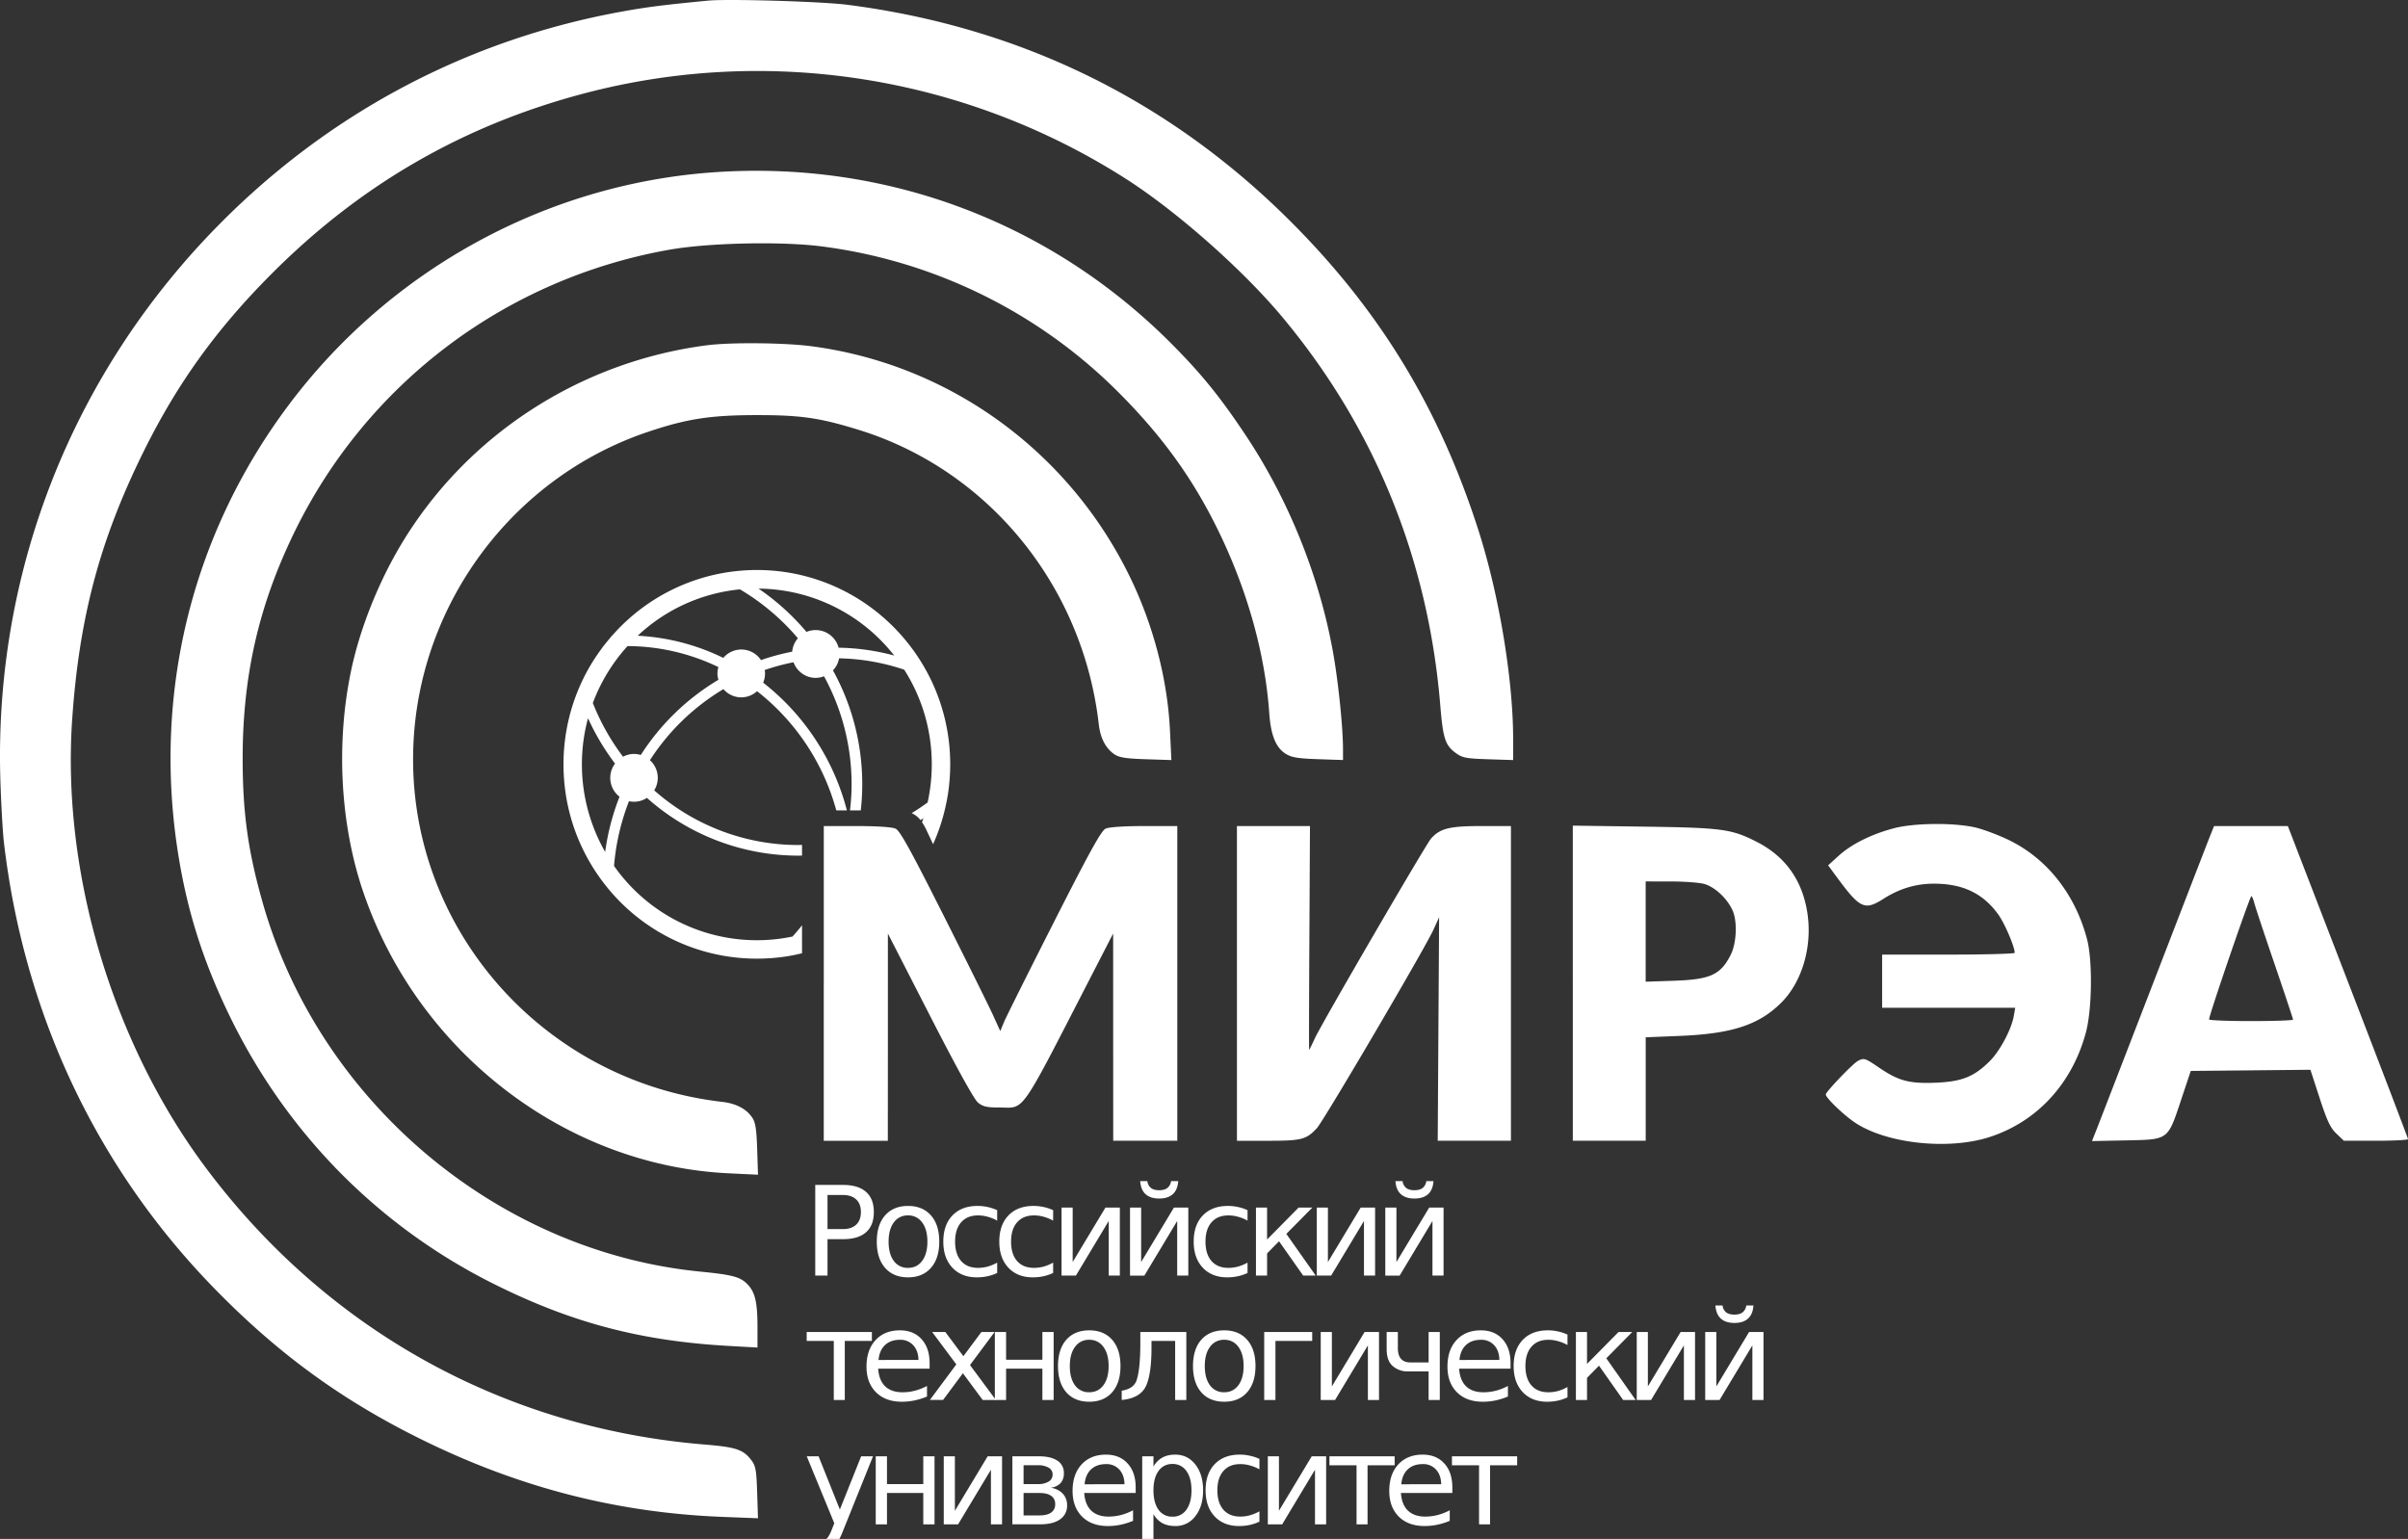<svg width="97" height="62" fill="none" xmlns="http://www.w3.org/2000/svg"><rect width="100%" height="100%" fill="#333333" stroke="none"/><g clip-path="url('#clip0_236_683')" fill="#fff"><path d="M24.377 34.322a7.119 7.119 0 0 1-.69-5.386 9.607 9.607 0 0 0 1.088 1.827.957.957 0 0 0 .181 1.334 9.646 9.646 0 0 0-.579 2.225Zm.902-8.293a8.488 8.488 0 0 1 3.66.846.958.958 0 0 0-.039.256c0 .09.016.174.039.256a9.481 9.481 0 0 0-3.127 3.03.944.944 0 0 0-.272-.043c-.16 0-.31.043-.442.113a9.154 9.154 0 0 1-1.217-2.164 7.085 7.085 0 0 1 1.398-2.294Zm4.529-2.285a9.185 9.185 0 0 1 2.333 1.97.957.957 0 0 0-.23.541c-.43.082-.85.198-1.257.338a.95.95 0 0 0-1.518-.088 8.866 8.866 0 0 0-3.448-.893 7 7 0 0 1 4.12-1.868Zm6.213 2.666a9.157 9.157 0 0 0-2.24-.316.957.957 0 0 0-1.294-.636 9.617 9.617 0 0 0-1.932-1.745 7.02 7.02 0 0 1 5.466 2.697Zm-3.713 10.868a9.34 9.34 0 0 1-.384.453 7.026 7.026 0 0 1-7.189-2.845c.075-.915.283-1.79.602-2.608a.947.947 0 0 0 .723-.133 9.179 9.179 0 0 0 6.103 2.327c.049 0 .097-.003.145-.004v-.428c-.048 0-.096.004-.145.004a8.768 8.768 0 0 1-5.81-2.203.958.958 0 0 0-.172-1.215 9.049 9.049 0 0 1 2.96-2.863.95.95 0 0 0 .718.332.947.947 0 0 0 .637-.249 9.15 9.15 0 0 1 3.192 4.803h.427a9.58 9.58 0 0 0-3.372-5.146.957.957 0 0 0 .074-.372c0-.047-.006-.093-.013-.138a8.76 8.76 0 0 1 1.16-.312c.136.366.484.629.896.629.118 0 .23-.025.334-.064a9.052 9.052 0 0 1 1.11 4.353c0 .356-.023.706-.065 1.05h.435a9.48 9.48 0 0 0-1.12-5.64.96.96 0 0 0 .247-.487 8.726 8.726 0 0 1 2.623.458 7.074 7.074 0 0 1 1.11 3.814c0 .528-.059 1.04-.167 1.535a9.06 9.06 0 0 1-.643.43c.11.05.21.12.3.216.018.02.037.042.055.065.038-.025.078-.048.117-.073-.017.053-.037.105-.055.158.054.08.107.17.16.278l.286.607a7.775 7.775 0 0 0 .55-1.75h.003l.023-.14c.01-.055.02-.11.028-.166a7.945 7.945 0 0 0 .086-1.16 7.831 7.831 0 0 0-.754-3.361l-.004-.01-.091-.182-.072-.14a6.91 6.91 0 0 0-.105-.187c-.019-.033-.036-.067-.056-.1h-.001c-1.357-2.304-3.851-3.85-6.707-3.85-.366 0-.726.027-1.08.076-.12.017-.239.036-.357.059l-.037.007a7.9 7.9 0 0 0-.296.063l-.038.008v.001a7.774 7.774 0 0 0-4.032 2.443h-.006c-.032.037-.061.077-.092.114a7.93 7.93 0 0 0-.186.228c-.032.041-.066.08-.098.12h.006a7.841 7.841 0 0 0-.735 1.176l-.033.068a8.29 8.29 0 0 0-.147.317l-.07.163-.017.04v.003a7.84 7.84 0 0 0-.57 2.944c0 1.78.591 3.421 1.587 4.736v.002c.03.04.062.078.092.117.038.047.074.095.112.14a7.752 7.752 0 0 0 6.526 2.814c0 .002-.001.002-.002.002.02 0 .04-.004.06-.005a7.59 7.59 0 0 0 .25-.023l.114-.012c.083-.01.166-.023.248-.035l.07-.01v-.001c.187-.031.37-.07.552-.115v-1.126ZM33.334 48.144v1.373h.622c.23 0 .408-.06.534-.179.126-.119.189-.288.189-.509 0-.218-.063-.387-.189-.506s-.304-.179-.534-.179h-.622Zm-.494-.406h1.116c.41 0 .72.093.928.28.21.183.316.454.316.811 0 .36-.105.633-.316.817-.209.185-.518.277-.928.277h-.622v1.467h-.494v-3.652ZM36.578 48.966a.675.675 0 0 0-.573.283c-.14.188-.21.446-.21.773 0 .328.069.587.208.776a.68.68 0 0 0 .575.281c.24 0 .43-.094.57-.284.14-.189.21-.447.21-.773 0-.324-.07-.581-.21-.77a.672.672 0 0 0-.57-.286Zm0-.382c.391 0 .7.127.923.382.224.254.335.606.335 1.056 0 .449-.111.801-.335 1.057-.224.254-.532.382-.923.382-.394 0-.702-.128-.925-.382-.222-.256-.334-.608-.334-1.056 0-.45.112-.803.334-1.057.223-.255.532-.382.925-.382ZM40.169 48.755v.421a1.68 1.68 0 0 0-.385-.156 1.418 1.418 0 0 0-.387-.054c-.292 0-.519.093-.68.279-.162.184-.243.443-.243.778 0 .334.081.594.243.78.161.184.388.276.68.276.13 0 .26-.017.387-.051.129-.036.257-.09.385-.16v.417a1.842 1.842 0 0 1-.392.132c-.134.03-.277.044-.429.044-.413 0-.74-.13-.984-.39-.243-.258-.365-.608-.365-1.048 0-.447.122-.799.367-1.055.247-.256.584-.384 1.012-.384.138 0 .274.015.406.044.132.028.26.07.385.127ZM42.423 48.755v.421a1.686 1.686 0 0 0-.384-.156 1.42 1.42 0 0 0-.387-.054c-.292 0-.52.093-.68.279-.163.184-.243.443-.243.778 0 .334.08.594.242.78.162.184.389.276.68.276.131 0 .26-.017.388-.051.128-.036.257-.09.384-.16v.417a1.842 1.842 0 0 1-.392.132c-.134.03-.276.044-.428.044-.413 0-.741-.13-.984-.39-.243-.258-.365-.608-.365-1.048 0-.447.122-.799.367-1.055.246-.256.584-.384 1.011-.384.139 0 .275.015.407.044.132.028.26.07.384.127ZM45.11 48.65v2.74h-.448v-2.2l-1.322 2.2h-.578v-2.74h.448v2.194l1.32-2.194h.58ZM47.868 48.65v2.74h-.448v-2.199l-1.322 2.2h-.578v-2.74h.448v2.194l1.32-2.194h.58Zm-1.939-1.066h.29a.412.412 0 0 0 .144.277c.08.06.19.09.333.09.14 0 .25-.03.328-.09a.423.423 0 0 0 .15-.277h.288c-.016.233-.09.408-.218.526-.13.117-.312.176-.548.176-.237 0-.42-.059-.549-.176-.129-.117-.201-.293-.218-.526ZM50.254 48.755v.421a1.685 1.685 0 0 0-.384-.156 1.42 1.42 0 0 0-.387-.054c-.292 0-.52.093-.68.279-.162.184-.243.443-.243.778 0 .334.08.594.242.78.162.184.389.276.681.276.13 0 .26-.017.387-.051.129-.036.257-.09.384-.16v.417a1.844 1.844 0 0 1-.392.132 1.99 1.99 0 0 1-.428.044c-.413 0-.741-.13-.984-.39-.244-.258-.365-.608-.365-1.048 0-.447.122-.799.367-1.055.247-.256.584-.384 1.011-.384.14 0 .275.015.407.044.132.028.26.07.384.127ZM50.593 48.65h.448v1.287l1.27-1.287h.554l-1.048 1.06L53 51.39h-.505l-.972-1.382-.482.49v.892h-.448v-2.74ZM55.392 48.65v2.74h-.448v-2.2l-1.322 2.2h-.578v-2.74h.448v2.194l1.32-2.194h.58ZM58.15 48.65v2.74h-.447v-2.199l-1.322 2.2h-.578v-2.74h.448v2.194l1.32-2.194h.58Zm-1.938-1.066h.288a.414.414 0 0 0 .145.277c.08.06.191.09.333.09.14 0 .25-.03.328-.09a.423.423 0 0 0 .15-.277h.289c-.017.233-.09.408-.218.526-.13.117-.312.176-.55.176-.235 0-.418-.059-.547-.176-.13-.117-.202-.293-.218-.526ZM32.495 53.662h2.627v.36H34.03v2.38h-.443v-2.38h-1.092v-.36ZM37.447 54.92v.22h-2.072c.02.31.113.546.28.709.167.161.4.242.7.242.173 0 .34-.021.502-.064.163-.042.324-.106.485-.19v.425c-.162.069-.328.12-.498.157a2.49 2.49 0 0 1-.516.053c-.438 0-.784-.127-1.04-.381-.255-.255-.383-.599-.383-1.032 0-.449.121-.804.363-1.067.243-.264.57-.396.982-.396.368 0 .66.119.873.357.216.236.324.558.324.966Zm-.45-.133c-.004-.246-.074-.443-.209-.59a.687.687 0 0 0-.533-.22c-.252 0-.454.071-.605.213-.15.142-.237.342-.26.6l1.606-.003ZM40.066 53.662l-.992 1.333 1.043 1.407h-.531l-.798-1.077-.799 1.076h-.531l1.065-1.433-.974-1.306h.531l.727.976.727-.976h.532Z"/><path d="M40.075 53.662h.453v1.118h1.462v-1.118h.453v2.74h-.453v-1.263h-1.462v1.262h-.453v-2.739ZM43.878 53.977a.675.675 0 0 0-.573.284c-.14.188-.21.445-.21.773s.069.586.207.776a.68.68 0 0 0 .576.28c.24 0 .43-.094.57-.283.14-.19.21-.447.21-.773 0-.325-.07-.581-.21-.77a.671.671 0 0 0-.57-.287Zm0-.381c.391 0 .699.127.923.381.223.255.335.607.335 1.057 0 .449-.112.8-.335 1.057-.224.254-.532.381-.923.381-.394 0-.702-.127-.926-.381-.222-.256-.333-.608-.333-1.057 0-.45.111-.802.333-1.057.224-.254.532-.381.926-.381ZM45.185 56.401v-.374c.298-.045.492-.17.584-.377.11-.288.166-.802.166-1.54v-.448h1.853v2.74h-.45v-2.38h-.953v.271c0 .705-.072 1.215-.215 1.532-.154.337-.482.53-.985.576ZM49.315 53.977a.676.676 0 0 0-.573.284c-.14.188-.21.445-.21.773s.07.586.208.776a.68.68 0 0 0 .575.28c.24 0 .43-.094.57-.283.141-.19.211-.447.211-.773 0-.325-.07-.581-.21-.77a.671.671 0 0 0-.571-.287Zm0-.381c.392 0 .7.127.923.381.224.255.336.607.336 1.057 0 .449-.112.8-.336 1.057-.224.254-.531.381-.923.381-.393 0-.702-.127-.925-.381-.222-.256-.333-.608-.333-1.057 0-.45.11-.802.332-1.057.224-.254.533-.381.926-.381ZM50.925 56.401v-2.739h1.934v.36h-1.481v2.38h-.453ZM55.55 53.662v2.74h-.448v-2.2l-1.322 2.2h-.578v-2.74h.449v2.194l1.319-2.194h.58ZM57.548 56.401V55.25h-.84a.883.883 0 0 1-.624-.233c-.15-.14-.226-.36-.226-.66v-.695h.451v.653c0 .191.043.335.128.43.086.097.214.145.384.145h.727v-1.228h.45v2.74h-.45ZM60.848 54.92v.22h-2.071c.02.31.113.546.279.709.168.161.401.242.7.242.173 0 .34-.021.502-.064.163-.042.325-.106.485-.19v.425c-.162.069-.328.12-.497.157-.17.036-.342.053-.517.053-.437 0-.784-.127-1.04-.381-.255-.255-.382-.599-.382-1.032 0-.449.12-.804.362-1.067.243-.264.57-.396.982-.396.369 0 .66.119.874.357.215.236.323.558.323.966Zm-.45-.133c-.004-.246-.073-.443-.208-.59a.689.689 0 0 0-.534-.22c-.252 0-.453.071-.605.213-.15.142-.237.342-.26.6l1.607-.003ZM63.142 53.767v.42a1.716 1.716 0 0 0-.385-.156 1.43 1.43 0 0 0-.386-.054c-.293 0-.52.093-.68.28-.162.184-.243.443-.243.777s.08.595.242.78c.162.185.389.277.68.277.131 0 .26-.017.388-.051.129-.036.256-.09.384-.16v.416a1.844 1.844 0 0 1-.392.132 1.98 1.98 0 0 1-.428.044c-.413 0-.741-.13-.984-.389-.244-.259-.365-.608-.365-1.049 0-.447.122-.798.367-1.054.246-.256.584-.384 1.011-.384.139 0 .274.014.407.044.132.028.26.07.384.127ZM63.481 53.662h.448v1.287l1.271-1.287h.553l-1.047 1.06 1.182 1.68h-.504l-.972-1.382-.483.489v.892h-.448v-2.739ZM68.28 53.662v2.74h-.449v-2.2l-1.322 2.2h-.577v-2.74h.448v2.194l1.32-2.194h.58ZM71.038 53.662v2.74h-.448v-2.2l-1.322 2.2h-.578v-2.74h.448v2.194l1.32-2.194h.58ZM69.1 52.596h.29a.41.41 0 0 0 .144.276c.08.06.19.09.333.09.14 0 .25-.03.328-.09a.422.422 0 0 0 .15-.276h.288c-.016.233-.089.408-.218.526-.129.117-.312.176-.548.176-.237 0-.42-.059-.549-.177-.128-.117-.201-.292-.218-.525ZM33.962 61.666c-.127.326-.251.539-.372.638-.12.1-.282.15-.485.15h-.36v-.377h.265c.124 0 .22-.03.289-.088.068-.059.144-.197.227-.416l.081-.206-1.109-2.695h.477l.857 2.143.857-2.143h.478l-1.205 2.994ZM35.277 58.672h.453v1.118h1.462v-1.118h.453v2.74h-.453v-1.263H35.73v1.263h-.453v-2.74ZM40.365 58.672v2.74h-.448v-2.2l-1.323 2.2h-.577v-2.74h.448v2.194l1.32-2.194h.58ZM41.232 60.15v.902h.641c.206 0 .363-.039.47-.115a.391.391 0 0 0 .162-.338.384.384 0 0 0-.162-.335c-.107-.077-.264-.115-.47-.115h-.641Zm0-1.119v.759h.592a.78.78 0 0 0 .416-.1.32.32 0 0 0 .162-.284.304.304 0 0 0-.162-.277.795.795 0 0 0-.416-.098h-.592Zm-.45-.36h1.072c.321 0 .568.06.742.177a.57.57 0 0 1 .259.501.583.583 0 0 1-.132.402.624.624 0 0 1-.392.183c.207.039.368.12.482.245a.659.659 0 0 1 .172.464.654.654 0 0 1-.284.568c-.188.133-.457.2-.806.2h-1.114v-2.74ZM45.748 59.927v.22h-2.072c.02.31.113.546.28.71.167.16.4.242.7.242.172 0 .34-.022.501-.064.164-.042.325-.106.485-.19v.425c-.161.068-.327.12-.497.156-.17.036-.342.054-.516.054-.438 0-.785-.127-1.041-.381-.255-.255-.382-.6-.382-1.033 0-.448.121-.803.362-1.066.244-.264.57-.397.982-.397.369 0 .66.12.874.358.216.236.324.558.324.966Zm-.451-.132c-.003-.247-.073-.443-.208-.59a.687.687 0 0 0-.534-.22c-.251 0-.453.07-.605.213-.15.142-.236.342-.26.6l1.607-.003ZM46.464 60.998v1.453h-.453V58.67h.453v.416a.93.93 0 0 1 .357-.363c.146-.08.318-.12.52-.12.332 0 .602.133.81.397.208.264.313.611.313 1.042 0 .43-.105.778-.313 1.042a.982.982 0 0 1-.81.396c-.202 0-.374-.039-.52-.117a.947.947 0 0 1-.357-.365Zm1.532-.956c0-.331-.068-.59-.205-.778a.652.652 0 0 0-.561-.284.658.658 0 0 0-.563.284c-.136.188-.203.447-.203.778 0 .33.068.591.203.78a.66.66 0 0 0 .563.281.654.654 0 0 0 .56-.28c.138-.19.206-.45.206-.781ZM50.733 58.775v.42a1.717 1.717 0 0 0-.385-.156 1.416 1.416 0 0 0-.386-.054c-.293 0-.52.093-.681.279-.162.184-.242.444-.242.778s.08.594.242.78c.161.185.388.277.68.277.13 0 .26-.017.387-.052.13-.036.257-.089.385-.159v.416a1.834 1.834 0 0 1-.392.132c-.134.03-.277.044-.429.044-.413 0-.74-.13-.984-.389-.243-.259-.364-.609-.364-1.05 0-.446.122-.797.367-1.053.246-.257.583-.385 1.01-.385.14 0 .275.015.407.045.132.027.26.07.385.127ZM53.42 58.672v2.74h-.449v-2.2l-1.322 2.2h-.578v-2.74h.448v2.194l1.32-2.194h.58ZM53.553 58.672h2.627v.36h-1.092v2.38h-.443v-2.38h-1.092v-.36ZM58.504 59.927v.22h-2.071c.02.31.112.546.28.71.167.16.4.242.7.242.172 0 .34-.022.501-.064.163-.042.325-.106.485-.19v.425c-.162.068-.327.12-.497.156a2.49 2.49 0 0 1-.517.054c-.437 0-.784-.127-1.04-.381-.255-.255-.382-.6-.382-1.033 0-.448.12-.803.362-1.066.243-.264.57-.397.982-.397.369 0 .66.12.874.358.216.236.323.558.323.966Zm-.45-.132c-.004-.247-.073-.443-.208-.59a.687.687 0 0 0-.534-.22c-.252 0-.453.07-.605.213-.15.142-.236.342-.26.6l1.607-.003ZM58.488 58.672h2.627v.36h-1.092v2.38h-.443v-2.38h-1.092v-.36Z"/><path fill-rule="evenodd" clip-rule="evenodd" d="M28.51.026c-1.863.182-2.475.26-3.515.451-6.128 1.12-11.64 4.025-16.068 8.468C2.96 14.931-.232 22.957.013 31.36c.029.983.095 2.148.146 2.59.806 6.867 3.702 13.031 8.4 17.88 2.596 2.678 5.2 4.58 8.47 6.186 3.923 1.926 7.853 2.933 12.092 3.096l1.412.055-.033-1.035c-.027-.88-.06-1.072-.22-1.286-.33-.447-.615-.544-1.903-.65-8.078-.663-15.2-4.615-20.081-11.142-3.773-5.045-5.817-11.907-5.387-18.09.284-4.091 1.112-7.198 2.863-10.746 1.36-2.755 2.93-4.938 5.157-7.175 3.586-3.601 7.723-5.991 12.598-7.278 7.4-1.954 15.315-.71 21.806 3.426 2.04 1.3 4.698 3.644 6.296 5.552 3.735 4.46 5.902 9.775 6.388 15.667.111 1.355.2 1.622.642 1.939.255.182.416.212 1.293.24l1.001.032v-.836c0-2.416-.567-5.826-1.398-8.42-1.566-4.883-3.935-8.795-7.5-12.377-4.911-4.935-10.932-7.893-17.9-8.793C33.115.06 29.32-.053 28.51.026Zm.2 6.918c-6.758.486-13.046 3.95-17.128 9.435-3.889 5.225-5.444 11.64-4.391 18.11.376 2.311 1.023 4.322 2.095 6.514 2.304 4.708 6.023 8.455 10.68 10.76 3.115 1.543 5.88 2.266 9.412 2.462l1.135.064v-.84c-.001-.997-.099-1.405-.414-1.72-.288-.29-.6-.372-1.878-.498-8.175-.802-15.343-6.833-17.63-14.831-.6-2.101-.816-3.649-.816-5.844 0-3.306.637-6.118 2.047-9.04 2.914-6.04 8.509-10.275 15.13-11.454 1.572-.28 4.497-.346 6.123-.138a20.595 20.595 0 0 1 11.95 5.851c1.771 1.77 2.997 3.46 4.023 5.547 1.187 2.416 1.913 5 2.08 7.403.063.902.27 1.408.678 1.653.23.139.498.181 1.292.208l1.002.034-.001-.479c-.002-.797-.168-2.468-.362-3.633-.519-3.11-1.778-6.294-3.54-8.946-1.032-1.553-1.785-2.485-2.995-3.702-4.9-4.93-11.548-7.416-18.492-6.916Zm-.24 6.967c-5.115.664-9.657 3.616-12.29 7.988-.941 1.565-1.69 3.448-2.042 5.146-.608 2.922-.43 6.167.488 8.871 2.187 6.449 8.134 11.036 14.718 11.353l1.19.057-.033-1.023c-.025-.795-.068-1.077-.193-1.268-.234-.358-.65-.578-1.213-.643-7.327-.844-12.766-7.146-12.441-14.417.255-5.722 4.05-10.769 9.461-12.581 1.552-.52 2.494-.666 4.309-.67 1.816-.004 2.565.102 4.139.585 5.242 1.61 9.058 6.28 9.698 11.869.064.565.284.982.64 1.217.191.125.472.168 1.265.193l1.02.033-.057-1.194c-.099-2.06-.67-4.247-1.617-6.193-2.469-5.07-7.285-8.557-12.825-9.285-1.089-.143-3.255-.163-4.217-.038Zm47.812 19.46c-.887.232-1.703.639-2.213 1.102l-.428.389.388.526c.898 1.214 1.091 1.3 1.837.825.655-.416 1.307-.612 2.04-.612 1.156 0 1.964.384 2.58 1.227.26.357.671 1.31.671 1.558 0 .04-1.201.072-2.67.072h-2.67v2.143h5.36l-.058.335c-.093.531-.553 1.398-.96 1.806-.633.635-1.127.834-2.176.877-1.07.044-1.502-.07-2.29-.607-.567-.387-.609-.4-.852-.27-.212.114-1.294 1.244-1.294 1.352 0 .14.762.867 1.215 1.158 1.287.83 3.738 1.084 5.371.56 1.916-.616 3.33-2.145 3.888-4.203.253-.93.278-2.91.049-3.776-.475-1.794-1.59-3.217-3.108-3.97-.456-.224-1.109-.468-1.451-.54-.89-.186-2.428-.164-3.23.047Zm-43.099 6.248v6.34h2.581l.002-4.175V37.61l1.692 3.303c1.08 2.11 1.78 3.377 1.935 3.505.2.164.353.2.848.2 1.07.002.771.429 3.749-5.356l.85-1.652.001 4.174.002 4.174h2.581V33.28h-1.33c-.812 0-1.42.04-1.556.103-.175.08-.63.9-2.087 3.772-1.024 2.019-1.929 3.831-2.01 4.027l-.148.358-.284-.626c-.156-.344-1.054-2.156-1.996-4.026-1.353-2.685-1.76-3.422-1.94-3.504-.141-.064-.736-.104-1.559-.104h-1.33v6.34Zm16.644 0v6.34h1.25c1.354 0 1.542-.049 1.969-.506.272-.291 4.347-7.23 4.695-7.993l.23-.506-.028 4.502-.028 4.502h2.949V33.28h-1.205c-1.27 0-1.65.095-2.013.504-.207.232-4.42 7.474-4.68 8.046-.118.258-.222.468-.23.468-.009 0-.005-2.028.009-4.509l.024-4.509h-2.942v6.34Zm13.53-.008v6.347h2.936V41.79l1.357-.055c2.11-.085 3.198-.44 4.1-1.336.844-.839 1.262-2.267 1.056-3.615-.202-1.322-.889-2.285-2.05-2.873-1.013-.514-1.38-.563-4.53-.608l-2.87-.04v6.348Zm25.678-5.952c-.084.208-1.105 2.85-2.27 5.87-1.166 3.02-2.204 5.705-2.307 5.967l-.188.475 1.379-.028c1.72-.036 1.666.004 2.213-1.638l.387-1.16 2.41-.023 2.41-.024.371 1.14c.3.918.43 1.197.674 1.43l.302.29h1.292c.71 0 1.292-.03 1.292-.066 0-.036-1.089-2.889-2.42-6.34l-2.42-6.273h-2.973l-.152.38ZM68.65 35.612c.49.136 1.066.73 1.203 1.24.13.485.069 1.21-.137 1.618-.407.804-.82.993-2.289 1.042l-1.135.039v-4.04l1.002.001c.55 0 1.16.045 1.356.1Zm22.16.77c.032.135.397 1.234.81 2.441.413 1.208.75 2.223.75 2.255 0 .032-.76.059-1.69.059-.93 0-1.692-.03-1.692-.067-.003-.17 1.654-4.998 1.704-4.969.031.019.084.145.117.28Z"/></g><defs><clipPath id="clip0_236_683"><path fill="#fff" d="M0 0h97v62H0z"/></clipPath></defs></svg>